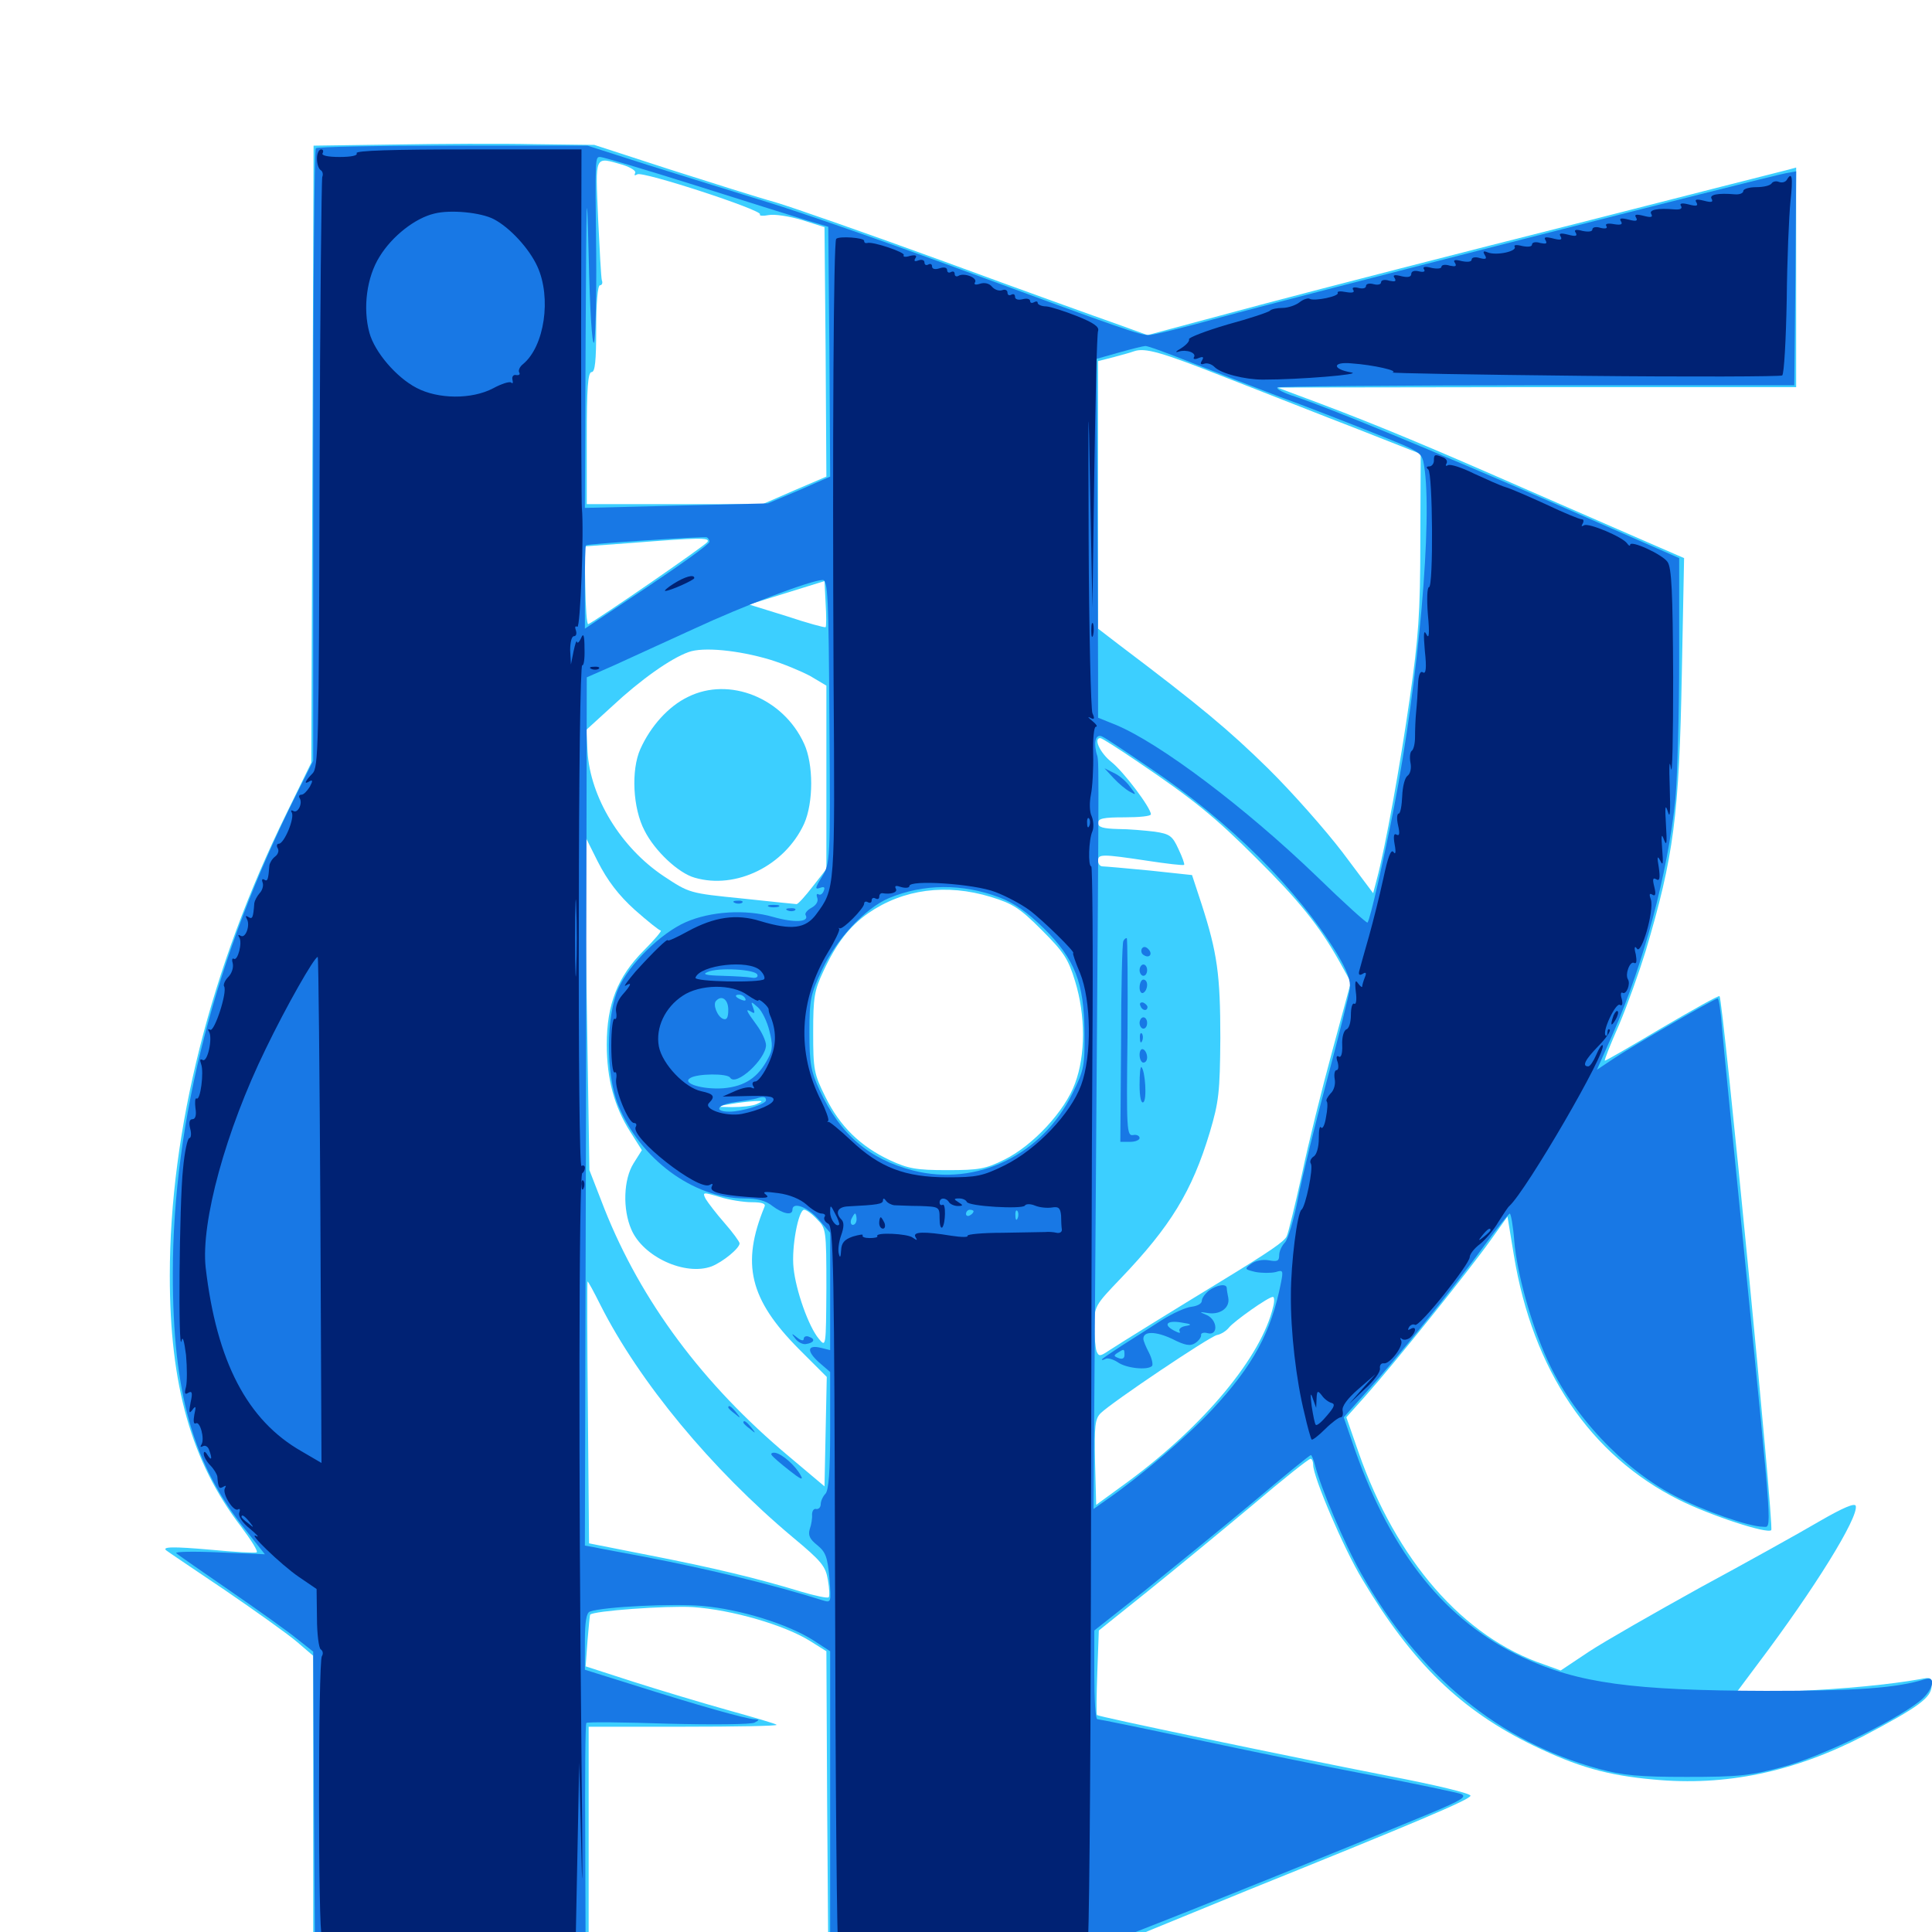 <svg xmlns="http://www.w3.org/2000/svg" viewBox="0 -1000 1000 1000">
	<path fill="#3ccfff" d="M203.711 -925.195L162.305 -924.609L161.719 -764.844L161.133 -605.273L148.242 -578.906C108.984 -499.023 87.891 -415.039 87.891 -339.648C87.891 -283.008 99.023 -243.359 124.805 -209.766C130.078 -202.734 133.789 -196.875 132.812 -196.484C132.031 -196.094 121.289 -196.68 109.18 -197.852C89.258 -199.609 83.594 -199.414 86.133 -197.461C86.523 -197.07 100.195 -187.891 116.406 -176.953C132.422 -166.016 149.414 -153.906 153.906 -150L162.109 -142.969V-63.086V16.797H233.398H304.688V-44.727V-106.25H353.906C380.859 -106.25 402.539 -106.641 401.953 -107.227C401.562 -107.812 390.039 -111.133 376.758 -114.844C363.477 -118.555 341.406 -125.195 327.93 -129.492L303.125 -137.5L304.102 -150.781C304.688 -158.008 305.273 -164.062 305.469 -164.258C307.031 -166.211 344.727 -168.945 358.594 -168.164C378.906 -166.797 406.25 -158.789 419.336 -150.586L427.734 -145.312L428.125 -66.602L428.711 11.914L496.094 12.5C561.328 12.891 563.477 12.891 572.266 8.789C577.148 6.445 610.156 -7.031 645.508 -21.484C732.227 -56.445 760.547 -68.359 761.133 -70.508C761.523 -71.68 742.773 -76.172 719.336 -80.664C663.477 -91.602 568.164 -111.523 567.773 -112.305C567.383 -112.695 567.578 -122.852 567.969 -134.57L568.75 -156.055L594.336 -176.562C608.398 -187.891 632.617 -207.812 648.242 -220.898C663.867 -234.18 677.344 -244.922 678.32 -244.922C679.102 -244.922 679.688 -243.555 679.688 -241.797C679.688 -235.547 695.508 -198.438 705.078 -182.617C730.859 -139.258 756.25 -114.648 793.75 -96.484C816.406 -85.547 831.836 -81.055 856.055 -78.906C893.164 -75.391 928.516 -82.812 964.453 -101.367C992.969 -116.406 999.805 -121.289 999.805 -127.539C1000 -131.641 999.414 -132.031 993.75 -130.859C978.32 -128.125 954.883 -125.781 927.539 -124.609L898.242 -123.242L909.766 -138.672C939.258 -177.734 961.914 -214.453 960.547 -220.508C960.156 -222.266 954.102 -219.727 941.602 -212.5C931.641 -206.641 903.906 -191.211 880.078 -178.32C856.445 -165.234 830.469 -150.391 822.461 -145.117L807.812 -135.352L799.219 -138.477C757.422 -152.539 722.656 -192.383 703.125 -248.438L696.875 -266.406L706.836 -277.539C721.289 -293.75 761.133 -343.359 771.484 -358.008L780.273 -370.312L783.594 -350.195C793.359 -290.82 823.047 -246.68 869.141 -223.633C885.156 -215.625 914.844 -205.859 916.797 -208.008C918.359 -209.57 891.797 -482.617 890.039 -484.375C889.648 -484.961 876.172 -477.344 860.156 -467.969C844.141 -458.398 830.859 -450.781 830.664 -450.977C830.273 -451.172 833.594 -459.57 838.086 -469.727C842.383 -479.883 848.438 -496.875 851.758 -507.617C866.406 -556.836 869.141 -578.125 870.508 -651.367L871.68 -711.133L852.344 -719.531C841.602 -724.219 814.258 -736.133 791.406 -746.094C741.602 -767.969 713.672 -779.688 683.594 -791.016L661.133 -799.414L795.508 -799.609H929.688V-856.445V-913.281L925.391 -912.109C922.852 -911.523 873.828 -899.023 816.406 -884.375C758.984 -869.922 685.352 -850.977 652.93 -842.383L593.945 -826.562L577.734 -832.422C568.75 -835.547 529.102 -849.805 489.258 -864.453C449.609 -878.906 409.961 -892.773 401.367 -895.312C392.773 -897.656 368.164 -905.469 346.68 -912.305L307.617 -925L276.367 -925.391C259.18 -925.781 226.562 -925.586 203.711 -925.195ZM322.461 -914.648C326.562 -913.281 329.492 -911.523 328.711 -910.352C328.125 -909.18 328.516 -908.984 329.883 -909.766C332.617 -911.523 394.727 -891.211 393.359 -889.062C392.773 -888.281 394.922 -888.086 397.852 -888.672C400.781 -889.258 408.594 -888.086 415.039 -886.133L426.758 -882.422L427.344 -817.969L427.734 -753.32L411.328 -746.289L394.727 -739.062H349.219H303.711V-773.242C303.711 -799.219 304.297 -807.422 306.25 -807.422C308.008 -807.422 308.594 -813.281 308.594 -829.883C308.594 -843.164 309.375 -852.344 310.547 -852.344C311.523 -852.344 312.109 -853.516 311.523 -854.883C311.133 -856.055 310.352 -870.703 309.57 -887.109C308.203 -920.312 307.422 -918.945 322.461 -914.648ZM634.18 -804.688C654.297 -796.875 685.352 -784.57 703.125 -777.734L735.352 -765.039L735.156 -720.312C735.156 -682.422 734.18 -669.922 729.688 -638.477C724.609 -603.125 716.992 -561.133 712.695 -545.117L710.742 -537.695L694.922 -558.789C686.133 -570.312 668.75 -590.039 656.25 -602.344C636.133 -622.07 621.484 -634.375 579.297 -666.211L568.359 -674.609V-743.945V-813.086L576.758 -815.234C581.25 -816.406 585.938 -817.773 586.914 -818.164C592.578 -820.117 600.586 -817.969 634.18 -804.688ZM366.211 -719.531C365.234 -717.773 308.789 -678.906 304.492 -676.953C303.711 -676.562 303.125 -685.547 302.93 -696.68L302.539 -717.188L326.562 -718.945C361.328 -721.68 367.578 -721.875 366.211 -719.531ZM427.344 -675.391C426.953 -675 417.773 -677.539 407.227 -681.055L387.695 -687.109L407.227 -693.164L426.758 -699.219L427.344 -687.695C427.734 -681.25 427.734 -675.781 427.344 -675.391ZM398.438 -658.594C405.469 -656.445 414.844 -652.539 419.531 -650L427.734 -645.117V-597.656V-550.195L420.703 -541.211C416.797 -536.133 413.086 -532.031 412.305 -532.031C411.719 -532.031 398.828 -533.398 383.984 -534.961C356.836 -537.695 356.836 -537.695 343.555 -546.484C321.289 -561.328 305.469 -587.305 304.102 -611.133L303.516 -622.266L316.992 -634.57C331.445 -648.047 347.07 -659.18 356.445 -662.5C363.867 -665.234 382.031 -663.477 398.438 -658.594ZM588.672 -605.859C617.578 -586.328 628.711 -577.344 650.586 -555.469C672.07 -534.18 682.812 -520.898 693.164 -502.539L699.219 -491.602L689.648 -456.25C684.375 -436.914 677.148 -408.008 673.828 -391.992C670.312 -376.172 666.797 -361.719 666.016 -360.156C664.844 -357.422 657.422 -352.344 631.836 -336.719C609.961 -323.438 578.711 -304.102 574.023 -300.977C569.336 -297.852 568.75 -297.852 567.578 -300.586C566.992 -302.344 566.406 -308.398 566.406 -313.867C566.406 -323.828 566.797 -324.414 580.078 -338.281C605.859 -365.234 616.992 -383.398 626.172 -413.867C630.859 -429.688 631.445 -434.57 631.641 -462.695C631.641 -495.508 630.078 -506.836 621.875 -532.227L616.992 -547.07L595.117 -549.414C583.008 -550.586 571.875 -551.562 570.703 -551.562C569.336 -551.562 568.359 -552.93 568.359 -554.492C568.359 -558.008 570.312 -558.008 593.75 -554.492C603.906 -552.93 612.5 -551.953 612.891 -552.344C613.281 -552.734 611.914 -556.445 609.961 -560.547C606.836 -567.383 605.469 -568.359 597.656 -569.531C592.773 -570.117 584.18 -570.898 578.711 -570.898C570.898 -571.094 568.359 -571.875 568.359 -574.023C568.359 -576.367 571.094 -576.953 582.031 -576.953C589.648 -576.953 595.703 -577.539 595.703 -578.516C595.703 -581.836 581.641 -600.586 575.195 -605.664C569.336 -610.352 565.82 -617.969 569.531 -617.969C570.312 -617.969 578.906 -612.5 588.672 -605.859ZM328.516 -529.102C335.156 -523.242 341.211 -518.359 341.992 -518.359C342.773 -518.359 338.867 -513.672 333.203 -508.008C319.727 -494.531 314.062 -480.273 314.062 -459.375C314.062 -441.602 317.969 -427.148 326.172 -414.258L332.227 -404.688L327.93 -397.852C322.656 -389.453 322.266 -374.023 326.758 -363.672C332.812 -349.414 354.688 -339.453 368.359 -344.531C374.219 -346.875 382.812 -353.906 382.812 -356.445C382.812 -357.227 379.297 -362.109 375 -366.992C370.703 -371.875 366.406 -377.539 365.234 -379.492C363.477 -383.008 363.867 -383.008 372.461 -380.469C377.344 -378.906 384.961 -377.734 389.062 -377.734C394.531 -377.734 396.484 -376.953 395.703 -375.391C383.594 -345.898 387.891 -327.539 413.477 -301.758L427.93 -287.305L427.344 -258.984L426.758 -230.664L408.203 -246.289C363.672 -283.594 331.836 -326.562 312.891 -374.219L305.078 -394.336L303.711 -481.25L302.344 -568.164L309.375 -554.102C314.453 -544.141 320.117 -536.719 328.516 -529.102ZM512.891 -535.742C524.414 -532.227 527.93 -529.883 539.258 -518.555C550.586 -507.227 552.93 -503.711 556.445 -492.188C561.914 -474.414 561.914 -453.906 556.445 -439.258C551.172 -424.805 534.57 -407.031 519.922 -399.805C510.156 -394.922 506.641 -394.336 490.234 -394.336C474.219 -394.336 470.117 -395.117 460.742 -399.414C445.312 -406.641 434.766 -416.992 427.344 -432.031C421.289 -444.141 420.898 -446.289 420.898 -465.625C420.898 -483.789 421.484 -487.305 426.172 -497.266C433.008 -511.914 439.648 -520.508 449.414 -527.344C467.578 -539.844 489.844 -542.773 512.891 -535.742ZM366.602 -439.062C367.383 -439.648 366.211 -440.234 364.062 -440.039C361.914 -440.039 361.328 -439.453 362.891 -438.867C364.258 -438.281 366.016 -438.477 366.602 -439.062ZM391.602 -428.516C389.453 -427.539 383.789 -426.953 378.906 -426.953L370.117 -427.148L377.93 -428.516C382.227 -429.297 387.891 -429.883 390.625 -430.078C395.117 -430.273 395.117 -430.078 391.602 -428.516ZM422.852 -368.945C427.539 -364.258 427.734 -363.672 427.734 -333.398C427.539 -302.734 427.539 -302.539 423.828 -307.031C418.555 -313.281 411.914 -332.031 410.742 -343.75C409.57 -354.492 413.281 -373.828 416.211 -373.828C417.383 -373.828 420.312 -371.68 422.852 -368.945ZM310.742 -324.609C330.859 -284.766 368.164 -239.648 410.352 -204.297C425.391 -191.797 427.344 -189.258 428.516 -182.227C429.297 -177.734 429.492 -173.633 428.906 -173.242C428.32 -172.656 421.875 -174.023 414.648 -176.172C392.188 -183.008 369.531 -188.477 336.523 -194.922L304.883 -201.172L304.297 -268.945C303.906 -306.25 303.906 -336.719 304.102 -336.719C304.492 -336.719 307.422 -331.25 310.742 -324.609ZM658.984 -323.633C652.93 -297.852 623.633 -262.5 583.984 -233.203L567.383 -221.094L566.797 -243.164C566.406 -262.109 566.797 -265.625 569.727 -268.555C575.781 -274.414 625.781 -308.008 629.883 -308.984C632.031 -309.375 634.766 -311.133 636.133 -312.891C638.867 -316.211 656.445 -328.711 658.789 -328.711C659.57 -328.906 659.766 -326.562 658.984 -323.633ZM356.055 -639.258C345.898 -634.375 336.719 -624.023 331.445 -612.305C326.562 -601.367 327.539 -581.641 333.594 -570.117C338.867 -559.57 351.172 -548.047 359.57 -545.703C381.055 -539.453 406.25 -551.953 416.211 -573.633C421.094 -584.57 421.094 -604.492 416.211 -615.039C405.469 -638.672 377.539 -650 356.055 -639.258Z"/>
	<path fill="#1878e5" d="M163.477 -923.242C162.695 -922.656 162.109 -850.977 162.109 -764.062V-606.25L153.516 -589.062C111.523 -505.469 89.453 -420.117 89.453 -340.625C89.453 -278.906 100 -241.602 127.344 -207.812L137.109 -195.508L113.477 -196.484C100.391 -197.07 90.234 -196.875 91.211 -196.094C91.992 -195.312 104.688 -186.523 119.141 -176.562C133.594 -166.602 149.219 -155.469 153.711 -151.758L162.109 -145.117L162.5 -65.039L163.086 14.844L233.203 15.43L303.125 15.82L302.93 -45.703C302.734 -79.688 302.93 -107.812 303.516 -108.203C303.906 -108.789 323.047 -108.594 346.094 -107.812C368.945 -107.227 389.062 -107.422 390.625 -108.398C393.164 -109.766 393.164 -109.961 390.43 -110.156C386.523 -110.156 360.938 -117.383 327.734 -127.93L302.734 -135.742V-150.391C302.734 -160.352 303.516 -165.234 305.273 -165.82C311.914 -168.359 348.828 -170.117 363.672 -168.75C383.398 -166.992 407.617 -159.375 420.703 -151.172L429.688 -145.312V-67.188V10.938H498.047C542.383 10.938 566.406 10.156 566.406 8.984C566.406 7.812 567.578 7.031 568.945 7.031C571.289 7.031 686.328 -39.062 740.039 -61.328C756.836 -68.359 759.57 -70.117 756.055 -71.484C753.711 -72.266 733.203 -76.562 710.352 -81.055C687.5 -85.352 646.484 -93.75 619.141 -99.609C591.797 -105.469 568.75 -110.156 567.969 -110.156C566.992 -110.156 566.406 -120.508 566.406 -133.203V-156.055L592.383 -176.562C606.445 -187.891 631.445 -208.203 647.852 -221.875C664.258 -235.742 677.93 -246.875 678.516 -246.875C678.906 -246.875 679.883 -244.531 680.664 -241.602C683.398 -230.469 696.094 -200.391 704.688 -185.352C734.57 -132.422 775.977 -98.438 827.734 -84.375C840.039 -81.055 848.438 -80.273 873.047 -80.273C899.609 -80.273 905.664 -80.859 922.461 -85.352C941.797 -90.43 978.906 -108.203 993.164 -119.141C1000.391 -124.609 1002.734 -132.812 996.484 -130.859C981.25 -126.172 961.133 -124.805 914.062 -124.805C844.922 -125 816.992 -128.711 788.086 -142.188C748.633 -160.547 720.312 -195.703 701.367 -249.414L695.508 -266.406L707.422 -279.688C721.484 -295.117 751.953 -332.812 768.555 -355.664C775 -364.453 780.859 -371.68 781.445 -371.875C782.031 -371.875 783.203 -365.43 783.789 -357.617C785.156 -341.016 792.578 -314.453 800.781 -296.484C813.672 -267.773 840.039 -239.648 866.797 -225.781C881.836 -217.969 905.273 -209.766 912.5 -209.766C917.188 -209.766 917.773 -201.562 903.125 -348.438C897.266 -407.031 891.797 -461.328 891.211 -469.141C890.625 -476.758 889.648 -483.203 889.062 -483.203C887.5 -483.203 843.945 -458.008 834.766 -451.758L826.562 -446.289L834.961 -465.234C850.781 -501.367 863.281 -548.047 867.188 -586.523C868.164 -597.656 869.141 -630.273 869.141 -658.984V-711.133L806.25 -738.672C741.992 -766.602 689.062 -788.477 670.312 -794.727C664.648 -796.484 660.547 -798.633 661.133 -799.414C661.914 -800 722.266 -800.586 795.508 -800.586H928.711L929.297 -856.055L929.688 -911.328L924.414 -910.352C915.43 -908.789 667.383 -845.508 631.836 -835.742C613.672 -830.664 596.875 -826.562 594.727 -826.562C590.039 -826.562 582.031 -829.297 496.094 -860.938C458.984 -874.609 414.648 -890.039 397.461 -895.312C380.273 -900.586 352.148 -909.375 335.156 -914.648L304.102 -924.609H234.375C196.094 -924.609 164.062 -924.023 163.477 -923.242ZM359.18 -904.297C384.57 -896.289 410.547 -888.086 416.992 -886.133L428.711 -882.617L429.297 -817.969L429.688 -753.32L413.672 -746.289L397.461 -739.453L350.195 -738.281L302.734 -737.109L303.125 -826.562C303.516 -901.367 303.711 -908.008 304.688 -867.969C305.273 -840.43 306.445 -821.289 307.422 -822.656C308.203 -824.023 308.789 -844.727 308.594 -868.555C308.008 -919.531 308.008 -918.75 310.742 -918.75C311.914 -918.75 333.789 -912.305 359.18 -904.297ZM617.188 -812.109C629.492 -807.227 649.805 -799.414 662.109 -794.727C674.609 -790.234 696.094 -781.836 710.352 -776.172C735.742 -766.016 735.938 -766.016 737.109 -758.984C741.602 -731.445 734.375 -648.633 721.484 -581.836C716.406 -556.055 709.18 -523.828 707.812 -522.461C707.422 -522.07 695.508 -532.812 681.445 -546.484C644.531 -582.031 600.195 -615.43 577.539 -624.805L568.359 -628.516V-651.172C568.359 -663.477 568.164 -705.273 567.969 -743.945L567.578 -814.258L579.297 -817.578C585.547 -819.336 591.797 -820.898 592.773 -820.898C593.945 -821.094 604.883 -816.992 617.188 -812.109ZM367.188 -719.531C367.188 -718.359 352.734 -708.008 334.961 -696.094L302.734 -674.609V-696.094C302.734 -707.812 302.93 -717.773 303.32 -717.773C304.688 -718.555 364.453 -722.461 365.82 -721.875C366.602 -721.484 367.188 -720.508 367.188 -719.531ZM429.297 -626.562C429.883 -553.711 429.688 -553.125 425.391 -546.094C421.875 -540.43 421.68 -539.453 424.414 -540.43C426.562 -541.211 427.148 -540.82 426.367 -538.867C425.781 -537.305 424.609 -536.523 423.633 -537.109C422.656 -537.695 422.461 -536.719 423.047 -535.156C423.633 -533.398 422.461 -531.445 419.922 -530.078C417.773 -528.906 416.406 -527.148 416.992 -526.367C419.141 -522.656 411.133 -522.266 400.195 -525.391C385.938 -529.492 367.773 -528.32 354.883 -522.656C341.992 -516.992 325.586 -500.781 320.117 -488.477C313.672 -474.023 313.477 -444.141 319.922 -428.125C331.25 -400.195 358.789 -379.688 385.352 -379.688C391.992 -379.688 396.484 -378.516 399.805 -375.781C405.273 -371.68 410.156 -370.703 410.156 -373.828C410.156 -378.125 417.969 -375.391 423.633 -368.945L429.688 -361.914V-331.641V-301.172L425 -302.344C417.773 -304.102 417.383 -300.781 423.828 -294.922L429.688 -289.844V-259.766C429.688 -238.281 428.906 -228.906 427.344 -226.953C425.977 -225.586 424.805 -223.047 424.805 -221.484C424.805 -219.922 423.828 -218.75 422.461 -218.945C421.289 -219.336 420.312 -217.969 420.312 -216.016C420.508 -214.258 419.922 -210.742 419.141 -208.594C418.164 -205.273 419.141 -203.32 423.047 -200.195C427.344 -196.68 428.32 -194.141 429.297 -183.203C430.273 -170.508 430.273 -170.312 425.781 -171.68C401.172 -179.492 367.383 -187.695 333.984 -194.141C321.68 -196.484 309.57 -198.633 307.227 -199.219L302.734 -200L303.32 -424.609L303.711 -649.414L318.359 -655.859C326.367 -659.57 344.922 -667.969 359.375 -674.609C384.57 -686.328 419.531 -699.609 425.781 -699.805C428.516 -700 428.906 -691.211 429.297 -626.562ZM595.703 -602.148C636.328 -574.805 671.68 -539.648 691.992 -506.445C697.461 -497.266 699.219 -492.383 698.633 -488.086C698.242 -484.961 692.969 -463.867 686.914 -441.211C680.859 -418.75 674.023 -391.016 671.875 -379.883C669.727 -368.75 666.602 -358.398 665.039 -356.836C663.477 -355.273 662.109 -352.344 662.109 -350.391C662.109 -347.266 661.133 -346.875 656.836 -347.656C653.516 -348.242 649.805 -347.461 647.656 -345.898C643.945 -343.164 644.141 -342.969 650 -341.602C653.32 -341.016 658.008 -341.016 660.352 -341.602C664.062 -342.773 664.258 -342.383 663.086 -336.328C658.008 -310.352 648.633 -293.164 627.344 -270.312C614.648 -256.641 590.43 -235.938 572.656 -223.633L566.016 -218.945L567.383 -410.156C568.945 -626.953 568.945 -603.711 567.383 -610.742C566.016 -616.992 567.578 -620.508 570.898 -618.555C572.266 -617.969 583.398 -610.547 595.703 -602.148ZM517.188 -535.547C525 -532.617 531.641 -527.93 540.234 -519.531C556.445 -503.516 561.133 -491.211 561.328 -465.625C561.523 -448.438 561.133 -446.094 555.078 -433.984C539.453 -402.148 505.469 -385.742 472.656 -394.141C449.805 -400 434.961 -412.695 424.219 -435.742C419.727 -445.508 418.945 -449.609 418.945 -465.625C418.945 -482.617 419.531 -485.352 425.586 -498.242C433.008 -514.062 448.047 -530.078 460.156 -535.156C477.93 -542.578 498.047 -542.773 517.188 -535.547ZM391.992 -495.508C392.578 -494.336 391.211 -493.555 389.258 -493.945C387.305 -494.336 380.469 -494.727 374.023 -494.922C365.43 -495.117 363.281 -495.703 366.211 -496.875C371.68 -499.414 391.211 -498.242 391.992 -495.508ZM385.742 -483.203C386.328 -482.031 385.547 -481.836 383.984 -482.422C380.469 -483.789 379.883 -485.156 382.617 -485.156C383.789 -485.156 385.156 -484.375 385.742 -483.203ZM376.953 -477.344C376.953 -473.242 376.172 -471.875 374.219 -472.656C371.289 -473.828 368.75 -480.273 370.703 -482.031C373.633 -485.156 376.953 -482.617 376.953 -477.344ZM398.242 -466.406C400 -459.57 400 -456.641 397.656 -452.344C392.383 -442.188 385.547 -437.695 374.414 -436.719C363.672 -435.938 352.734 -439.258 357.227 -441.992C360.742 -444.336 376.562 -444.531 377.93 -442.188C380.859 -437.5 396.289 -451.562 396.484 -458.984C396.484 -461.133 394.336 -465.82 391.602 -469.531C386.133 -476.953 385.547 -478.32 389.062 -476.172C390.625 -475.195 390.82 -475.781 389.844 -478.32C388.477 -481.836 388.672 -481.836 392.383 -478.516C394.336 -476.758 397.07 -471.289 398.242 -466.406ZM359.375 -452.148C359.375 -453.125 358.594 -453.906 357.422 -453.906C356.445 -453.906 355.469 -452.539 355.469 -450.781C355.469 -449.219 356.445 -448.438 357.422 -449.023C358.594 -449.609 359.375 -450.977 359.375 -452.148ZM396.484 -430.469C396.484 -428.516 384.18 -424.609 377.539 -424.609C369.141 -424.609 371.289 -428.32 380.273 -429.492C385.547 -430.273 390.625 -431.055 391.602 -431.445C395.117 -432.617 396.484 -432.422 396.484 -430.469ZM405.664 -376.562C406.445 -377.148 405.273 -377.734 403.125 -377.539C400.977 -377.539 400.391 -376.953 401.953 -376.367C403.32 -375.781 405.078 -375.977 405.664 -376.562ZM503.906 -373.047C503.906 -372.461 503.125 -371.484 501.953 -370.898C500.977 -370.312 500 -370.703 500 -371.68C500 -372.852 500.977 -373.828 501.953 -373.828C503.125 -373.828 503.906 -373.438 503.906 -373.047ZM526.758 -369.531C526.172 -367.969 525.586 -368.555 525.586 -370.703C525.391 -372.852 525.977 -374.023 526.562 -373.242C527.148 -372.656 527.344 -370.898 526.758 -369.531ZM443.359 -368.945C443.359 -367.383 442.578 -366.016 441.406 -366.016C440.43 -366.016 440.039 -367.383 440.625 -368.945C441.406 -370.508 442.188 -371.875 442.578 -371.875C442.969 -371.875 443.359 -370.508 443.359 -368.945ZM380.469 -532.617C378.906 -533.203 379.492 -533.789 381.641 -533.789C383.789 -533.984 384.961 -533.398 384.18 -532.812C383.594 -532.227 381.836 -532.031 380.469 -532.617ZM398.047 -530.664C396.68 -531.25 397.656 -531.641 400.391 -531.641C403.125 -531.641 404.102 -531.25 402.93 -530.664C401.562 -530.273 399.219 -530.273 398.047 -530.664ZM407.812 -528.711C406.25 -529.297 406.836 -529.883 408.984 -529.883C411.133 -530.078 412.305 -529.492 411.523 -528.906C410.938 -528.32 409.18 -528.125 407.812 -528.711ZM411.719 -307.031C413.086 -305.273 415.43 -304.102 416.992 -304.297C421.289 -304.883 422.266 -306.836 418.945 -308.008C417.383 -308.789 416.016 -308.203 416.016 -307.031C416.016 -305.859 414.648 -306.055 412.695 -307.617C409.57 -310.156 409.375 -309.961 411.719 -307.031ZM376.953 -271.484C376.953 -271.094 378.516 -269.531 380.469 -268.164C383.398 -265.625 383.594 -265.82 381.055 -268.945C378.516 -272.07 376.953 -273.047 376.953 -271.484ZM384.766 -263.672C384.766 -263.281 386.328 -261.719 388.281 -260.352C391.211 -257.812 391.406 -258.008 388.867 -261.133C386.328 -264.258 384.766 -265.234 384.766 -263.672ZM399.414 -246.875C400 -245.898 404.102 -242.383 408.594 -238.867C414.258 -234.375 416.016 -233.594 414.453 -236.328C411.719 -241.406 404.883 -247.461 401.172 -248.047C399.609 -248.242 398.828 -247.656 399.414 -246.875ZM576.367 -597.266C578.906 -594.531 582.617 -591.406 584.766 -590.234C588.281 -588.281 588.281 -588.477 584.766 -592.969C582.812 -595.703 579.102 -598.828 576.367 -600L571.68 -602.344ZM581.445 -512.891C580.859 -512.109 580.273 -488.477 580.273 -460.156L579.883 -408.984H584.961C587.695 -408.984 589.844 -409.961 589.844 -410.938C589.844 -412.109 588.281 -412.891 586.523 -412.5C583.203 -411.914 583.008 -415.234 583.594 -463.281C583.789 -491.406 583.594 -514.453 583.203 -514.453C582.617 -514.453 581.836 -513.867 581.445 -512.891ZM591.016 -508.984C590.43 -507.812 590.82 -506.25 591.992 -505.664C594.922 -503.711 596.875 -506.25 594.336 -508.789C592.969 -510.156 591.797 -510.156 591.016 -508.984ZM589.844 -497.852C589.844 -496.289 590.82 -494.922 591.797 -494.922C592.969 -494.922 593.75 -496.289 593.75 -497.852C593.75 -499.414 592.969 -500.781 591.797 -500.781C590.82 -500.781 589.844 -499.414 589.844 -497.852ZM589.844 -488.867C589.844 -486.719 590.82 -485.547 591.797 -486.133C592.969 -486.719 593.75 -488.672 593.75 -490.234C593.75 -491.797 592.969 -492.969 591.797 -492.969C590.82 -492.969 589.844 -491.211 589.844 -488.867ZM590.234 -479.492C591.016 -476.953 593.75 -476.367 593.945 -478.711C593.945 -479.492 592.969 -480.469 591.797 -481.055C590.43 -481.445 589.648 -480.664 590.234 -479.492ZM589.844 -470.508C589.844 -468.945 590.82 -467.578 591.797 -467.578C592.969 -467.578 593.75 -468.945 593.75 -470.508C593.75 -472.07 592.969 -473.438 591.797 -473.438C590.82 -473.438 589.844 -472.07 589.844 -470.508ZM590.039 -462.5C590.039 -460.352 590.625 -459.766 591.211 -461.328C591.797 -462.695 591.602 -464.453 591.016 -465.039C590.43 -465.82 589.844 -464.648 590.039 -462.5ZM589.844 -454.102C589.844 -451.758 590.82 -450 591.797 -450C592.969 -450 593.75 -451.172 593.75 -452.734C593.75 -454.297 592.969 -456.25 591.797 -456.836C590.82 -457.422 589.844 -456.25 589.844 -454.102ZM589.844 -438.477C589.844 -432.227 590.625 -428.711 591.797 -429.492C593.75 -430.664 592.773 -445.703 590.82 -447.656C590.234 -448.242 589.844 -444.141 589.844 -438.477ZM625.781 -332.031C623.828 -330.469 622.07 -328.125 622.07 -326.758C622.07 -325.195 619.727 -324.023 616.797 -323.633C614.062 -323.438 607.031 -320.312 601.172 -316.602C595.508 -312.891 586.133 -307.031 580.664 -303.516C575 -299.805 570.312 -296.68 570.312 -296.289C570.312 -295.898 571.094 -296.094 572.266 -296.68C573.242 -297.266 576.172 -296.484 578.516 -294.922C582.812 -291.797 593.945 -290.625 596.289 -292.969C596.875 -293.75 596.289 -296.68 594.727 -299.805C593.164 -302.734 591.797 -306.055 591.797 -307.031C591.797 -311.133 598.242 -310.938 606.641 -307.031C613.477 -303.516 616.211 -303.125 618.75 -304.883C620.508 -306.055 621.875 -308.008 621.68 -308.984C621.484 -309.961 623.047 -310.547 625 -309.961C630.664 -308.398 630.273 -316.797 624.609 -319.336C620.508 -321.094 620.508 -321.094 625.586 -320.312C631.836 -319.531 636.719 -323.242 635.742 -328.32C635.352 -330.273 634.961 -332.422 634.961 -333.398C634.766 -335.742 629.883 -334.961 625.781 -332.031ZM613.672 -313.672C611.328 -313.281 609.961 -312.109 610.547 -310.938C611.328 -309.766 610.156 -309.961 607.617 -311.328C601.758 -314.453 604.102 -316.797 611.719 -315.43C616.797 -314.648 617.188 -314.258 613.672 -313.672ZM582.031 -298.633C582.031 -296.875 580.859 -296.289 578.906 -297.07C576.367 -298.047 576.367 -298.438 578.516 -299.805C581.836 -301.953 582.031 -301.953 582.031 -298.633Z"/>
	<path fill="#002274" d="M164.062 -917.969C164.062 -915.234 164.844 -912.695 166.016 -911.914C166.992 -911.328 167.383 -909.766 166.797 -908.398C166.406 -907.031 165.625 -837.695 165.43 -754.492C165.039 -613.281 164.844 -602.734 161.719 -599.609C157.812 -595.703 157.031 -593.555 160.352 -595.703C161.914 -596.484 161.914 -595.703 160.352 -592.773C158.984 -590.625 157.227 -588.672 156.055 -588.672C154.883 -588.672 154.492 -587.891 155.078 -586.914C156.836 -584.18 154.102 -578.711 151.758 -580.273C150.781 -580.859 150.391 -580.469 150.977 -579.492C152.734 -576.758 147.07 -563.281 144.336 -563.281C143.359 -563.281 142.969 -562.305 143.75 -560.938C144.531 -559.766 143.945 -557.812 142.383 -556.641C140.82 -555.469 139.648 -553.32 139.453 -552.148C138.867 -544.531 138.477 -543.555 136.719 -544.727C135.742 -545.312 135.352 -544.727 135.938 -543.164C136.523 -541.602 135.742 -539.062 134.375 -537.695C133.008 -536.133 131.836 -533.789 131.641 -532.617C131.055 -524.805 130.664 -524.023 128.516 -525.391C127.148 -526.172 126.953 -525.977 127.734 -524.414C129.688 -521.289 127.148 -514.062 124.609 -515.625C123.242 -516.406 123.047 -516.016 123.828 -514.844C125.586 -512.109 123.047 -502.539 121.094 -503.711C120.117 -504.297 119.922 -503.125 120.508 -501.172C120.898 -499.023 119.922 -496.094 118.164 -494.336C116.406 -492.578 115.43 -490.234 116.016 -489.453C117.773 -486.523 110.938 -465.625 108.789 -466.992C107.617 -467.578 107.422 -467.188 108.203 -466.016C110.156 -462.695 107.422 -449.805 104.883 -451.367C103.516 -452.148 103.32 -451.367 104.102 -449.219C105.664 -445.117 103.711 -430.078 101.758 -431.445C100.977 -431.836 100.781 -429.688 101.172 -426.367C101.758 -422.852 101.172 -420.703 99.609 -420.703C98.047 -420.703 97.656 -418.945 98.438 -415.82C99.219 -413.086 98.828 -410.938 98.047 -410.938C97.07 -410.938 95.508 -403.711 94.727 -394.922C92.773 -376.953 92.188 -298.828 93.945 -305.859C94.531 -308.789 95.312 -306.25 96.289 -298.633C96.875 -291.992 96.875 -284.766 96.289 -282.227C95.312 -278.711 95.703 -277.93 97.461 -279.102C99.414 -280.273 99.805 -279.102 98.633 -274.023C97.656 -268.75 97.852 -267.969 99.609 -270.312C101.367 -272.656 101.562 -272.07 100.586 -267.773C100 -264.453 100.195 -262.695 101.367 -263.281C103.516 -264.648 106.055 -255.273 104.297 -252.344C103.516 -251.172 103.711 -250.781 104.883 -251.367C106.055 -252.148 107.617 -251.367 108.203 -249.609C109.961 -244.922 109.57 -243.555 107.422 -246.875C106.25 -248.828 105.469 -249.023 105.469 -247.461C105.469 -246.094 107.031 -243.359 108.789 -241.602C110.742 -239.648 112.305 -236.914 112.5 -235.742C112.891 -229.883 113.477 -229.102 115.625 -230.469C116.992 -231.25 117.188 -231.055 116.406 -229.688C114.844 -226.953 120.898 -217.188 123.242 -218.75C124.219 -219.336 124.414 -218.555 123.828 -216.992C123.242 -215.234 125.391 -211.914 129.297 -208.789C132.812 -205.859 134.375 -204.102 132.812 -204.883C127.148 -207.812 145.508 -190.039 154.688 -183.789L163.867 -177.539L164.062 -162.5C164.062 -154.297 165.039 -146.875 166.016 -146.289C167.188 -145.508 167.383 -143.945 166.602 -142.773C164.648 -139.648 164.648 2.93 166.602 1.758C167.383 1.367 167.969 2.93 167.969 5.469C167.969 8.984 167.578 9.375 166.016 7.031C165.039 5.469 164.062 4.883 164.062 6.055C164.258 10.352 169.141 14.648 172.07 12.695C173.633 11.719 201.562 10.938 236.328 11.133H297.852L298.828 -38.281L299.805 -87.695L300.977 -38.867C301.562 -12.109 301.562 -35.742 300.977 -91.602C299.414 -235.547 299.609 -391.602 301.367 -392.773C302.148 -393.164 302.734 -394.531 302.734 -395.508C302.734 -396.68 301.953 -397.07 300.977 -396.484C300 -395.898 299.414 -452.734 299.609 -525.977C299.609 -597.852 300.391 -656.25 301.367 -655.664C302.148 -655.273 302.734 -658.984 302.539 -664.258C302.539 -671.289 301.953 -672.656 300.781 -669.727C299.805 -667.578 298.828 -666.797 298.633 -667.773C298.438 -668.945 297.656 -666.602 296.875 -662.891L295.508 -656.055L295.117 -663.477C295.117 -667.578 295.898 -670.703 297.07 -670.703C298.242 -670.703 298.633 -672.07 298.047 -673.828C297.461 -675.391 297.656 -676.172 298.828 -675.586C300.391 -674.609 302.344 -725.391 301.172 -737.109C300.977 -738.672 300.781 -781.055 300.781 -831.445L300.977 -922.656H242.188C203.516 -922.656 183.789 -922.07 184.57 -920.703C185.352 -919.531 182.031 -918.75 175.781 -918.75C169.531 -918.75 166.211 -919.531 166.992 -920.703C167.578 -921.875 167.188 -922.656 166.211 -922.656C165.039 -922.656 164.062 -920.508 164.062 -917.969ZM255.664 -886.523C263.867 -882.227 273.828 -871.484 278.125 -862.109C285.547 -845.898 281.836 -820.703 270.703 -811.523C268.945 -810.156 268.164 -808.203 268.75 -807.227C269.336 -806.25 268.75 -805.664 267.188 -805.859C265.82 -806.25 264.844 -805.078 265.234 -803.516C265.625 -801.953 265.43 -801.172 264.648 -801.953C263.867 -802.734 259.57 -801.367 255.273 -799.023C244.141 -793.164 226.758 -793.359 215.625 -799.219C205.078 -804.688 193.945 -817.773 191.211 -827.734C187.695 -840.625 189.844 -856.641 196.484 -867.188C202.93 -877.734 214.844 -887.109 224.805 -889.453C233.203 -891.602 249.023 -890.039 255.664 -886.523ZM298.242 -498.438C298.047 -489.453 297.656 -496.68 297.656 -514.453C297.656 -532.227 298.047 -539.453 298.242 -530.664C298.633 -521.68 298.633 -507.227 298.242 -498.438ZM165.82 -373.828L166.406 -242.773L156.055 -248.828C127.93 -264.844 112.109 -295.312 106.445 -343.945C103.906 -367.383 116.797 -414.648 137.5 -457.031C148.047 -478.906 162.695 -504.688 164.453 -504.688C164.844 -504.688 165.43 -445.703 165.82 -373.828ZM129.102 -212.305C131.641 -209.18 131.445 -208.984 128.516 -211.523C126.562 -212.891 125 -214.453 125 -214.844C125 -216.406 126.562 -215.43 129.102 -212.305ZM924.805 -906.836C924.023 -905.664 922.266 -905.273 920.703 -905.859C919.336 -906.445 917.578 -906.055 916.992 -905.078C916.211 -903.906 912.695 -903.125 908.984 -903.125C905.273 -903.125 902.344 -902.148 902.344 -901.172C902.344 -900 900.391 -899.219 898.047 -899.414C889.062 -900.195 884.57 -899.219 885.938 -897.07C886.914 -895.312 885.742 -895.117 882.031 -896.094C878.125 -897.07 876.953 -896.875 878.125 -895.117C879.102 -893.359 877.93 -893.164 874.219 -894.141C870.508 -895.117 869.141 -894.727 870.117 -893.359C870.898 -891.992 869.727 -891.406 866.797 -891.602C858.008 -892.383 853.32 -891.406 854.688 -889.258C855.664 -887.5 854.492 -887.305 850.781 -888.281C846.875 -889.258 845.703 -889.062 846.875 -887.305C847.852 -885.547 846.68 -885.352 842.969 -886.328C839.062 -887.305 837.891 -887.109 839.062 -885.352C840.039 -883.789 838.867 -883.398 835.352 -883.984C832.227 -884.57 830.664 -884.18 831.445 -883.008C832.227 -881.836 831.055 -881.445 828.516 -882.031C826.172 -882.812 824.219 -882.422 824.219 -881.25C824.219 -880.078 822.07 -879.883 819.141 -880.469C815.625 -881.445 814.453 -881.055 815.625 -879.492C816.602 -877.734 815.43 -877.539 811.719 -878.516C807.812 -879.492 806.641 -879.297 807.812 -877.539C808.789 -875.781 807.617 -875.586 803.906 -876.562C800 -877.539 798.828 -877.344 800 -875.586C800.977 -873.828 800.195 -873.633 797.266 -874.219C794.922 -875 792.969 -874.609 792.969 -873.438C792.969 -872.266 790.82 -872.07 787.891 -872.656C784.961 -873.438 783.398 -873.242 783.984 -872.266C785.352 -869.922 774.609 -867.578 770.117 -869.336C767.773 -870.312 767.383 -869.922 768.555 -867.969C769.727 -866.016 769.141 -865.625 766.016 -866.406C763.672 -867.188 761.719 -866.797 761.719 -865.625C761.719 -864.453 759.57 -864.258 756.641 -864.844C752.93 -865.82 751.953 -865.43 753.125 -863.867C754.102 -862.109 753.32 -861.914 750.391 -862.5C748.047 -863.281 746.094 -862.891 746.094 -861.914C746.094 -860.938 743.75 -860.742 741.016 -861.328C737.5 -862.305 736.133 -861.914 737.109 -860.547C737.891 -859.375 736.719 -858.984 734.375 -859.57C732.031 -860.156 730.469 -859.57 730.469 -858.203C730.469 -856.641 728.711 -856.25 725.391 -857.031C721.68 -858.008 720.703 -857.617 721.875 -856.055C722.852 -854.297 722.07 -854.102 719.141 -854.688C716.797 -855.469 714.844 -855.078 714.844 -853.906C714.844 -852.734 713.086 -852.344 710.938 -852.93C708.789 -853.516 707.031 -853.125 707.031 -851.953C707.031 -850.781 705.273 -850.391 703.125 -850.977C700.781 -851.562 699.609 -851.172 700.391 -850C701.367 -848.633 700 -848.242 696.68 -848.828C693.75 -849.414 691.992 -849.219 692.383 -848.438C693.555 -846.68 680.273 -843.945 677.93 -845.312C677.148 -845.898 674.609 -845.117 672.656 -843.555C670.703 -841.992 666.602 -840.625 663.867 -840.625C661.133 -840.625 658.203 -840.039 657.422 -839.258C656.836 -838.477 646.875 -835.156 635.352 -832.031C624.023 -828.711 615.039 -825.195 615.43 -824.414C615.82 -823.438 614.062 -821.484 611.328 -819.727C608.594 -818.164 608.008 -817.383 609.961 -817.969C614.062 -819.336 619.531 -817.383 617.969 -815.039C617.383 -814.062 618.555 -813.867 620.312 -814.648C622.852 -815.625 623.242 -815.234 622.07 -813.281C621.094 -811.719 621.484 -811.133 623.242 -811.719C624.805 -812.305 627.148 -811.523 628.516 -810.156C631.836 -806.641 644.336 -803.516 653.711 -803.516C673.047 -803.516 705.664 -806.25 699.414 -807.227C689.258 -808.984 689.648 -812.891 699.609 -811.914C710.938 -811.133 724.414 -808.008 720.703 -807.227C719.141 -806.836 763.477 -806.055 819.336 -805.469C875.195 -804.883 921.68 -805.078 922.461 -805.664C923.438 -806.445 924.414 -824.023 924.805 -844.727C925 -865.625 925.977 -888.477 926.758 -895.898C928.125 -908.398 927.539 -911.523 924.805 -906.836ZM663.477 -806.25C664.258 -806.836 663.086 -807.422 660.938 -807.227C658.789 -807.227 658.203 -806.641 659.766 -806.055C661.133 -805.469 662.891 -805.664 663.477 -806.25ZM432.812 -876.367C431.445 -875 430.859 -772.461 431.445 -649.805C432.227 -538.672 432.227 -540.039 422.461 -526.758C416.992 -519.336 409.766 -518.359 393.555 -523.242C381.055 -527.148 369.727 -525.391 356.055 -517.969C350.391 -514.844 345.703 -512.695 345.703 -513.281C345.703 -514.648 337.891 -507.031 328.906 -497.07C324.805 -492.188 322.461 -489.062 323.828 -489.844C327.344 -491.992 326.758 -490.234 322.07 -484.961C319.727 -482.227 318.359 -478.516 318.945 -475.977C319.336 -473.633 318.945 -472.07 318.164 -472.656C317.188 -473.242 316.406 -466.992 316.406 -458.789C316.406 -450.586 317.188 -444.336 318.164 -444.922C318.945 -445.508 319.336 -443.945 318.945 -441.602C317.969 -436.523 325.195 -418.75 328.125 -418.75C329.297 -418.75 329.688 -417.969 329.102 -416.797C325.781 -411.523 361.719 -383.203 367.383 -386.719C368.75 -387.5 369.141 -387.305 368.555 -386.133C366.797 -383.203 371.875 -381.641 386.719 -380.469C396.289 -379.688 398.633 -379.883 396.484 -381.641C394.336 -383.203 395.703 -383.398 402.93 -382.422C408.789 -381.641 414.258 -379.297 417.383 -376.562C420.117 -374.023 423.633 -371.875 425.195 -371.875C426.758 -371.875 427.539 -371.094 426.758 -370.117C426.172 -368.945 427.148 -367.383 428.711 -366.602C431.445 -365.039 431.836 -344.727 432.227 -178.125C432.422 -75.391 433.203 9.375 433.984 10.156C434.766 10.938 436.914 10.352 438.672 8.789C443.164 5.078 560.742 4.102 562.891 7.812C563.672 8.984 564.453 -74.023 564.648 -176.562C564.844 -279.102 565.039 -405.469 565.43 -457.422C565.82 -509.18 565.43 -551.562 564.844 -551.562C563.086 -551.562 563.477 -565.43 565.43 -569.727C566.211 -571.68 566.016 -575.195 565.039 -577.539C563.867 -579.883 563.867 -584.766 564.648 -588.672C565.43 -592.383 566.016 -601.953 565.82 -609.766C565.625 -617.383 566.211 -623.828 567.188 -623.828C568.359 -623.828 567.383 -625.195 565.234 -626.953C563.281 -628.516 562.695 -629.297 564.258 -628.516C566.406 -627.344 566.797 -627.93 565.43 -630.859C564.648 -632.812 563.672 -673.242 563.477 -720.508C563.281 -795.508 563.281 -798.828 564.258 -745.898L565.43 -685.352L566.406 -755.664C566.992 -794.336 567.773 -827.148 568.359 -828.711C569.141 -830.859 565.82 -833.008 557.617 -836.328C551.172 -838.867 543.945 -841.211 541.602 -841.406C539.062 -841.406 537.109 -842.383 537.109 -843.164C537.109 -844.141 536.328 -844.141 535.156 -843.555C534.18 -842.969 533.203 -843.164 533.203 -844.141C533.203 -845.312 531.445 -845.703 529.297 -845.117C526.953 -844.531 525.391 -845.117 525.391 -846.289C525.391 -847.656 524.609 -848.047 523.438 -847.461C522.461 -846.875 521.484 -847.266 521.484 -848.438C521.484 -849.805 520.312 -850.391 518.75 -849.805C517.188 -849.219 514.844 -850 513.477 -851.562C512.109 -853.32 509.57 -853.906 507.227 -853.125C504.883 -852.344 503.906 -852.734 504.688 -853.906C506.055 -856.25 499.023 -858.984 496.094 -857.227C495.117 -856.641 494.141 -857.031 494.141 -858.203C494.141 -859.375 493.359 -859.766 492.188 -859.18C491.211 -858.594 490.234 -858.984 490.234 -860.156C490.234 -861.523 488.672 -861.914 486.328 -861.133C483.984 -860.352 482.422 -860.742 482.422 -862.109C482.422 -863.281 481.641 -863.672 480.469 -863.086C479.492 -862.5 478.516 -862.891 478.516 -864.062C478.516 -865.43 477.148 -865.82 475.391 -865.234C473.438 -864.453 472.852 -864.844 473.828 -866.406C474.805 -867.773 473.828 -868.164 471.094 -867.578C468.75 -866.797 467.188 -866.992 467.773 -867.969C468.75 -869.336 451.562 -875.195 448.828 -874.219C447.852 -874.023 447.266 -874.414 447.266 -875.391C447.266 -876.953 434.375 -877.93 432.812 -876.367ZM563.867 -572.656C563.281 -571.094 562.695 -571.68 562.695 -573.828C562.5 -575.977 563.086 -577.148 563.672 -576.367C564.258 -575.781 564.453 -574.023 563.867 -572.656ZM515.234 -538.281C520.898 -536.133 528.906 -531.836 532.812 -528.906C539.453 -524.023 557.227 -506.641 555.469 -506.641C555.078 -506.641 556.641 -501.953 558.984 -496.484C564.844 -482.227 565.234 -453.516 559.57 -438.281C554.102 -423.438 536.523 -405.078 520.117 -396.875C508.594 -391.211 505.469 -390.625 490.43 -390.625C468.359 -390.625 455.273 -395.703 440.43 -409.766C434.375 -415.43 429.102 -419.727 428.711 -419.336C428.125 -418.945 428.125 -419.336 428.711 -419.922C429.102 -420.703 427.539 -425.195 425 -430.273C412.305 -455.273 413.672 -482.422 428.516 -507.031C432.227 -513.086 434.766 -518.555 434.375 -519.141C433.984 -519.727 433.984 -519.922 434.57 -519.531C436.133 -518.555 447.266 -529.883 447.266 -532.227C447.266 -533.398 448.242 -533.594 449.219 -533.008C450.391 -532.422 451.172 -532.812 451.172 -533.984C451.172 -535.156 452.148 -535.547 453.125 -534.961C454.297 -534.375 455.078 -534.766 455.078 -535.742C455.078 -536.914 455.664 -537.695 456.641 -537.695C461.133 -536.914 464.844 -538.086 463.672 -540.039C462.891 -541.602 463.672 -541.797 466.602 -540.82C468.75 -540.234 470.703 -540.43 470.703 -541.406C470.703 -544.727 504.297 -542.578 515.234 -538.281ZM393.555 -497.656C395.312 -495.898 396.094 -493.945 395.508 -493.164C393.359 -491.211 359.375 -491.797 359.961 -493.945C362.305 -500.586 387.695 -503.516 393.555 -497.656ZM386.914 -484.961C390.039 -482.812 392.578 -481.445 392.578 -482.227C392.578 -482.812 393.75 -482.227 395.312 -480.859C396.875 -479.492 398.047 -477.93 397.852 -477.344C397.852 -476.758 398.242 -475 399.023 -473.438C402.148 -465.234 401.758 -458.203 397.852 -449.609C395.508 -444.336 392.383 -440.234 391.016 -440.234C389.648 -440.234 389.062 -439.258 389.844 -437.891C390.625 -436.719 390.43 -436.328 389.258 -436.914C388.086 -437.695 384.18 -436.914 380.664 -435.352L374.023 -432.422L383.789 -432.617C397.266 -433.008 400.391 -432.617 400.391 -430.859C400.391 -428.516 392.578 -425.195 383.984 -423.438C375.586 -421.875 363.867 -425.977 366.992 -429.102C370.312 -432.422 369.531 -433.789 363.086 -435.156C354.492 -436.914 342.773 -449.219 341.016 -458.398C339.258 -467.969 344.141 -478.516 353.32 -484.57C362.305 -490.625 378.906 -490.82 386.914 -484.961ZM390.039 -487.891C390.82 -488.477 389.648 -489.062 387.5 -488.867C385.352 -488.867 384.766 -488.281 386.328 -487.695C387.695 -487.109 389.453 -487.305 390.039 -487.891ZM377.93 -389.453C377.344 -390.625 375 -391.406 372.852 -391.406C370.703 -391.406 369.531 -390.625 370.117 -389.453C370.703 -388.477 373.047 -387.5 375.195 -387.5C377.344 -387.5 378.516 -388.477 377.93 -389.453ZM392.578 -388.672C392.578 -389.062 391.797 -389.453 390.625 -389.453C389.648 -389.453 388.672 -388.477 388.672 -387.305C388.672 -386.328 389.648 -385.938 390.625 -386.523C391.797 -387.109 392.578 -388.086 392.578 -388.672ZM401.758 -387.305C404.883 -389.062 404.492 -389.258 399.609 -389.453C395.312 -389.453 394.336 -388.867 395.898 -387.305C397.461 -385.742 399.023 -385.742 401.758 -387.305ZM414.062 -386.328C414.062 -386.719 412.305 -387.5 410.156 -388.086C408.008 -388.672 406.25 -388.281 406.25 -387.305C406.25 -386.328 408.008 -385.547 410.156 -385.547C412.305 -385.547 414.062 -385.938 414.062 -386.328ZM423.047 -379.102C421.68 -378.516 419.141 -379.102 417.773 -380.273C416.406 -381.641 416.797 -380.664 418.75 -378.32C423.242 -373.047 423.047 -373.047 424.609 -376.953C425.391 -379.102 425 -379.883 423.047 -379.102ZM453.125 -380.859C453.125 -382.422 447.461 -381.641 446.484 -379.883C445.703 -378.906 447.07 -378.516 449.219 -379.102C451.367 -379.688 453.125 -380.469 453.125 -380.859ZM462.891 -376.172C464.453 -376.172 470.508 -375.781 476.172 -375.781C486.133 -375.391 486.328 -375.391 486.328 -369.336C486.328 -366.016 486.914 -364.062 487.695 -364.648C489.453 -366.602 489.648 -377.539 487.891 -376.367C486.914 -375.977 486.328 -376.562 486.328 -377.539C486.328 -380.273 489.648 -380.273 491.211 -377.734C491.797 -376.758 493.945 -375.781 495.703 -375.781C498.633 -375.781 498.633 -376.172 496.094 -377.734C493.555 -379.297 493.555 -379.688 496.484 -379.688C498.242 -379.688 500 -378.906 500.391 -377.93C501.172 -375.586 529.102 -374.023 530.469 -375.977C531.055 -376.953 533.398 -376.953 535.742 -375.977C538.086 -375 541.992 -374.609 544.531 -375C547.852 -375.586 548.828 -374.805 549.219 -370.898C549.219 -368.164 549.414 -364.844 549.609 -363.672C549.805 -362.305 548.438 -361.523 546.875 -361.914C545.312 -362.305 542.578 -362.5 541.016 -362.305C539.453 -362.305 529.492 -362.109 518.945 -361.914C508.594 -361.914 500.391 -361.133 500.781 -360.352C501.367 -359.57 497.656 -359.57 492.578 -360.352C478.32 -362.695 472.266 -362.5 473.828 -359.766C475 -357.812 474.805 -357.812 472.461 -359.375C469.922 -361.523 452.734 -362.305 454.102 -360.156C454.492 -359.57 452.734 -359.18 450.195 -359.18C447.656 -359.18 446.094 -359.766 446.484 -360.547C447.07 -361.328 444.727 -360.938 441.406 -359.961C436.914 -358.398 435.547 -356.641 435.352 -352.734C435.156 -349.219 434.766 -348.633 434.18 -350.977C433.594 -352.93 434.18 -357.227 435.352 -360.547C436.914 -364.844 436.914 -367.383 435.547 -368.75C432.031 -372.266 433.594 -375.391 439.062 -375.586C454.297 -376.367 457.031 -376.758 457.031 -378.711C457.031 -379.883 457.617 -379.883 458.594 -378.516C459.375 -377.344 461.328 -376.367 462.891 -376.172ZM514.258 -378.32C515.43 -378.906 514.453 -379.297 511.719 -379.297C508.984 -379.297 508.008 -378.906 509.375 -378.32C510.547 -377.93 512.891 -377.93 514.258 -378.32ZM523.438 -377.734C523.438 -378.906 522.461 -379.688 521.289 -379.688C520.312 -379.688 519.922 -378.906 520.508 -377.734C521.094 -376.758 522.07 -375.781 522.656 -375.781C523.047 -375.781 523.438 -376.758 523.438 -377.734ZM434.375 -366.211C433.008 -364.453 429.688 -368.75 429.688 -372.461C429.688 -376.562 429.883 -376.562 432.227 -371.875C433.789 -369.141 434.57 -366.602 434.375 -366.211ZM455.078 -366.992C455.078 -365.43 455.859 -364.062 457.031 -364.062C458.008 -364.062 458.398 -365.43 457.812 -366.992C457.031 -368.555 456.25 -369.922 455.859 -369.922C455.469 -369.922 455.078 -368.555 455.078 -366.992ZM742.188 -761.523C742.188 -759.961 741.016 -758.594 739.844 -758.594C738.281 -758.594 738.086 -758.008 739.258 -757.031C741.602 -755.469 741.992 -696.094 739.648 -696.094C738.672 -696.094 738.477 -689.648 739.062 -682.031C740.039 -671.68 739.648 -668.945 738.281 -671.68C736.914 -674.414 736.719 -672.07 737.5 -663.086C738.477 -654.297 738.086 -650.977 736.523 -651.953C735.156 -652.93 734.18 -650.781 733.984 -645.898C733.789 -641.797 733.398 -635.352 733.008 -631.641C732.617 -627.93 732.422 -622.07 732.422 -618.555C732.422 -615.039 731.641 -611.914 730.664 -611.328C729.883 -610.742 729.492 -608.008 730.078 -605.078C730.664 -602.148 729.883 -599.414 728.516 -598.438C727.148 -597.461 725.977 -592.969 725.781 -587.891C725.586 -583.008 724.805 -578.906 724.023 -578.906C723.047 -578.906 722.852 -576.172 723.633 -572.852C724.609 -568.555 724.414 -567.188 722.852 -567.969C721.484 -568.945 721.094 -567.188 721.875 -562.891C722.656 -558.789 722.266 -557.422 721.289 -558.984C719.922 -560.742 718.359 -556.25 716.016 -545.312C714.062 -536.328 710.742 -523.047 708.594 -515.43C706.445 -508.008 704.297 -500.195 703.711 -498.047C702.93 -495.508 703.516 -494.922 705.273 -495.898C707.031 -497.07 707.422 -496.484 706.445 -494.141C705.664 -492.188 705.078 -490.039 705.078 -489.453C705.078 -488.672 704.102 -489.453 702.93 -491.016C701.562 -493.164 701.172 -491.992 701.758 -486.719C702.344 -482.617 701.953 -479.883 700.977 -480.469C700 -481.055 699.219 -478.516 699.219 -474.609C699.219 -470.898 698.242 -467.578 696.875 -467.188C695.508 -466.602 694.531 -463.086 694.727 -459.18C694.922 -454.688 694.141 -452.344 692.969 -453.125C691.797 -453.906 691.406 -452.734 692.383 -450.195C692.969 -448.047 692.773 -446.094 691.797 -446.094C690.82 -446.094 690.43 -443.945 690.82 -441.602C691.406 -438.867 690.43 -435.547 688.672 -433.984C687.109 -432.227 686.133 -430.469 686.719 -429.883C687.305 -429.297 687.109 -425.586 686.328 -421.68C685.742 -417.773 684.57 -415.43 683.789 -416.406C683.008 -417.578 682.617 -415.039 682.617 -410.742C682.617 -406.25 681.445 -402.148 679.883 -401.367C678.516 -400.391 677.734 -398.828 678.516 -397.656C679.883 -395.508 675.781 -375.391 673.633 -373.828C671.484 -372.266 668.164 -346.484 668.164 -329.883C667.969 -310.938 670.898 -285.547 675.195 -268.359C676.758 -261.328 678.516 -255.273 678.906 -254.883C679.297 -254.492 682.422 -256.836 685.938 -260.352C689.258 -263.672 692.969 -266.406 693.945 -266.406C694.922 -266.406 695.312 -267.969 694.922 -269.922C694.531 -272.07 697.266 -275.977 703.125 -281.055L711.914 -288.672L705.078 -281.055L698.242 -273.242L706.445 -281.055C711.133 -285.156 714.648 -290.039 714.258 -291.797C714.062 -293.359 714.844 -294.531 716.211 -294.336C719.336 -293.75 726.758 -303.516 725.195 -306.25C724.609 -307.422 724.609 -307.812 725.586 -307.031C726.367 -306.25 728.32 -306.445 729.883 -307.617C733.008 -310.352 733.398 -314.062 730.078 -312.109C728.711 -311.328 728.516 -311.523 729.297 -313.086C730.078 -314.258 731.445 -314.844 732.422 -314.258C734.57 -312.891 760.742 -345.703 760.742 -349.414C760.742 -350.781 763.086 -353.906 766.016 -356.055C768.945 -358.398 773.242 -363.477 775.586 -367.578C778.125 -371.484 780.469 -375.195 781.25 -375.781C790.039 -383.789 832.227 -456.25 829.492 -458.984C829.102 -459.57 827.539 -457.227 826.172 -453.906C824.805 -450.781 823.047 -448.047 822.07 -448.047C818.75 -448.047 820.312 -451.367 827.344 -458.594C831.25 -462.5 833.789 -466.406 833.203 -466.992C832.617 -467.773 832.031 -466.992 832.031 -465.625C832.031 -464.258 831.641 -463.477 831.055 -464.062C829.102 -466.016 836.328 -481.25 838.477 -479.883C839.648 -479.102 840.039 -480.273 839.453 -482.812C838.672 -485.156 838.867 -486.719 839.844 -486.133C841.797 -484.961 844.141 -490.82 842.578 -493.164C841.016 -495.898 843.75 -502.93 845.898 -501.562C847.07 -500.977 847.266 -502.539 846.68 -506.055C845.703 -509.57 846.094 -510.742 847.266 -508.984C849.609 -505.469 856.25 -528.711 854.492 -534.375C853.516 -537.109 853.711 -537.891 855.273 -536.914C856.836 -535.938 857.227 -537.109 856.25 -541.016C855.273 -544.922 855.469 -545.898 857.227 -544.922C858.984 -543.75 859.375 -545.312 858.594 -550.977C857.617 -556.641 857.812 -557.422 859.375 -554.492C860.742 -551.562 860.938 -552.93 860.352 -560.352C859.766 -567.969 859.961 -568.945 861.328 -565.234C862.695 -561.719 862.891 -563.672 862.305 -573.047C861.719 -582.422 861.914 -584.18 863.281 -579.883C864.453 -575.781 864.648 -579.883 864.258 -592.578C863.867 -603.711 864.062 -607.617 864.844 -602.344C865.625 -597.461 866.016 -618.75 866.016 -649.414C865.82 -693.75 865.234 -706.25 863.086 -709.18C860.352 -713.086 843.75 -720.703 843.75 -717.969C843.75 -717.188 842.969 -717.578 842.188 -718.75C839.844 -722.07 822.266 -729.492 819.922 -728.125C818.555 -727.344 818.359 -727.539 819.141 -728.906C819.922 -730.273 819.727 -731.25 818.555 -731.25C817.578 -731.25 809.375 -734.57 800.391 -738.867C791.406 -742.969 782.031 -747.07 779.297 -747.852C776.562 -748.633 769.336 -751.953 762.891 -754.883C756.641 -758.008 750.586 -759.961 749.414 -759.18C748.438 -758.594 748.047 -758.984 748.633 -759.961C749.414 -761.133 748.633 -762.695 746.875 -763.281C742.578 -765.039 742.188 -764.844 742.188 -761.523ZM771.484 -363.281C771.484 -362.891 769.922 -361.328 768.164 -359.961C765.039 -357.422 764.844 -357.617 767.383 -360.742C769.922 -363.867 771.484 -364.844 771.484 -363.281ZM681.445 -275.977C681.641 -280.273 682.031 -280.469 684.18 -277.734C685.352 -275.977 687.695 -274.219 689.258 -273.828C691.211 -273.242 690.625 -271.68 686.914 -267.383C684.18 -264.062 681.641 -261.914 681.055 -262.5C680.469 -263.086 679.688 -267.383 678.906 -272.266C678.125 -278.516 678.32 -279.688 679.492 -276.172L681.25 -271.289ZM348.633 -697.852C345.508 -695.898 343.555 -694.141 344.336 -694.141C346.875 -694.141 359.375 -699.805 359.375 -700.781C359.375 -702.93 354.492 -701.562 348.633 -697.852ZM564.844 -673.633C564.844 -670.508 565.234 -669.336 565.82 -671.289C566.211 -673.047 566.211 -675.781 565.82 -677.148C565.234 -678.32 564.844 -676.953 564.844 -673.633ZM306.25 -653.711C304.688 -654.297 305.273 -654.883 307.422 -654.883C309.57 -655.078 310.742 -654.492 309.961 -653.906C309.375 -653.32 307.617 -653.125 306.25 -653.711ZM835.156 -474.414C833.398 -469.336 833.789 -468.164 836.133 -472.07C837.305 -474.023 837.891 -476.172 837.305 -476.562C836.914 -477.148 835.938 -476.172 835.156 -474.414ZM300.977 -386.328C300.977 -384.18 301.562 -383.594 302.148 -385.156C302.734 -386.523 302.539 -388.281 301.953 -388.867C301.367 -389.648 300.781 -388.477 300.977 -386.328Z"/>
</svg>
